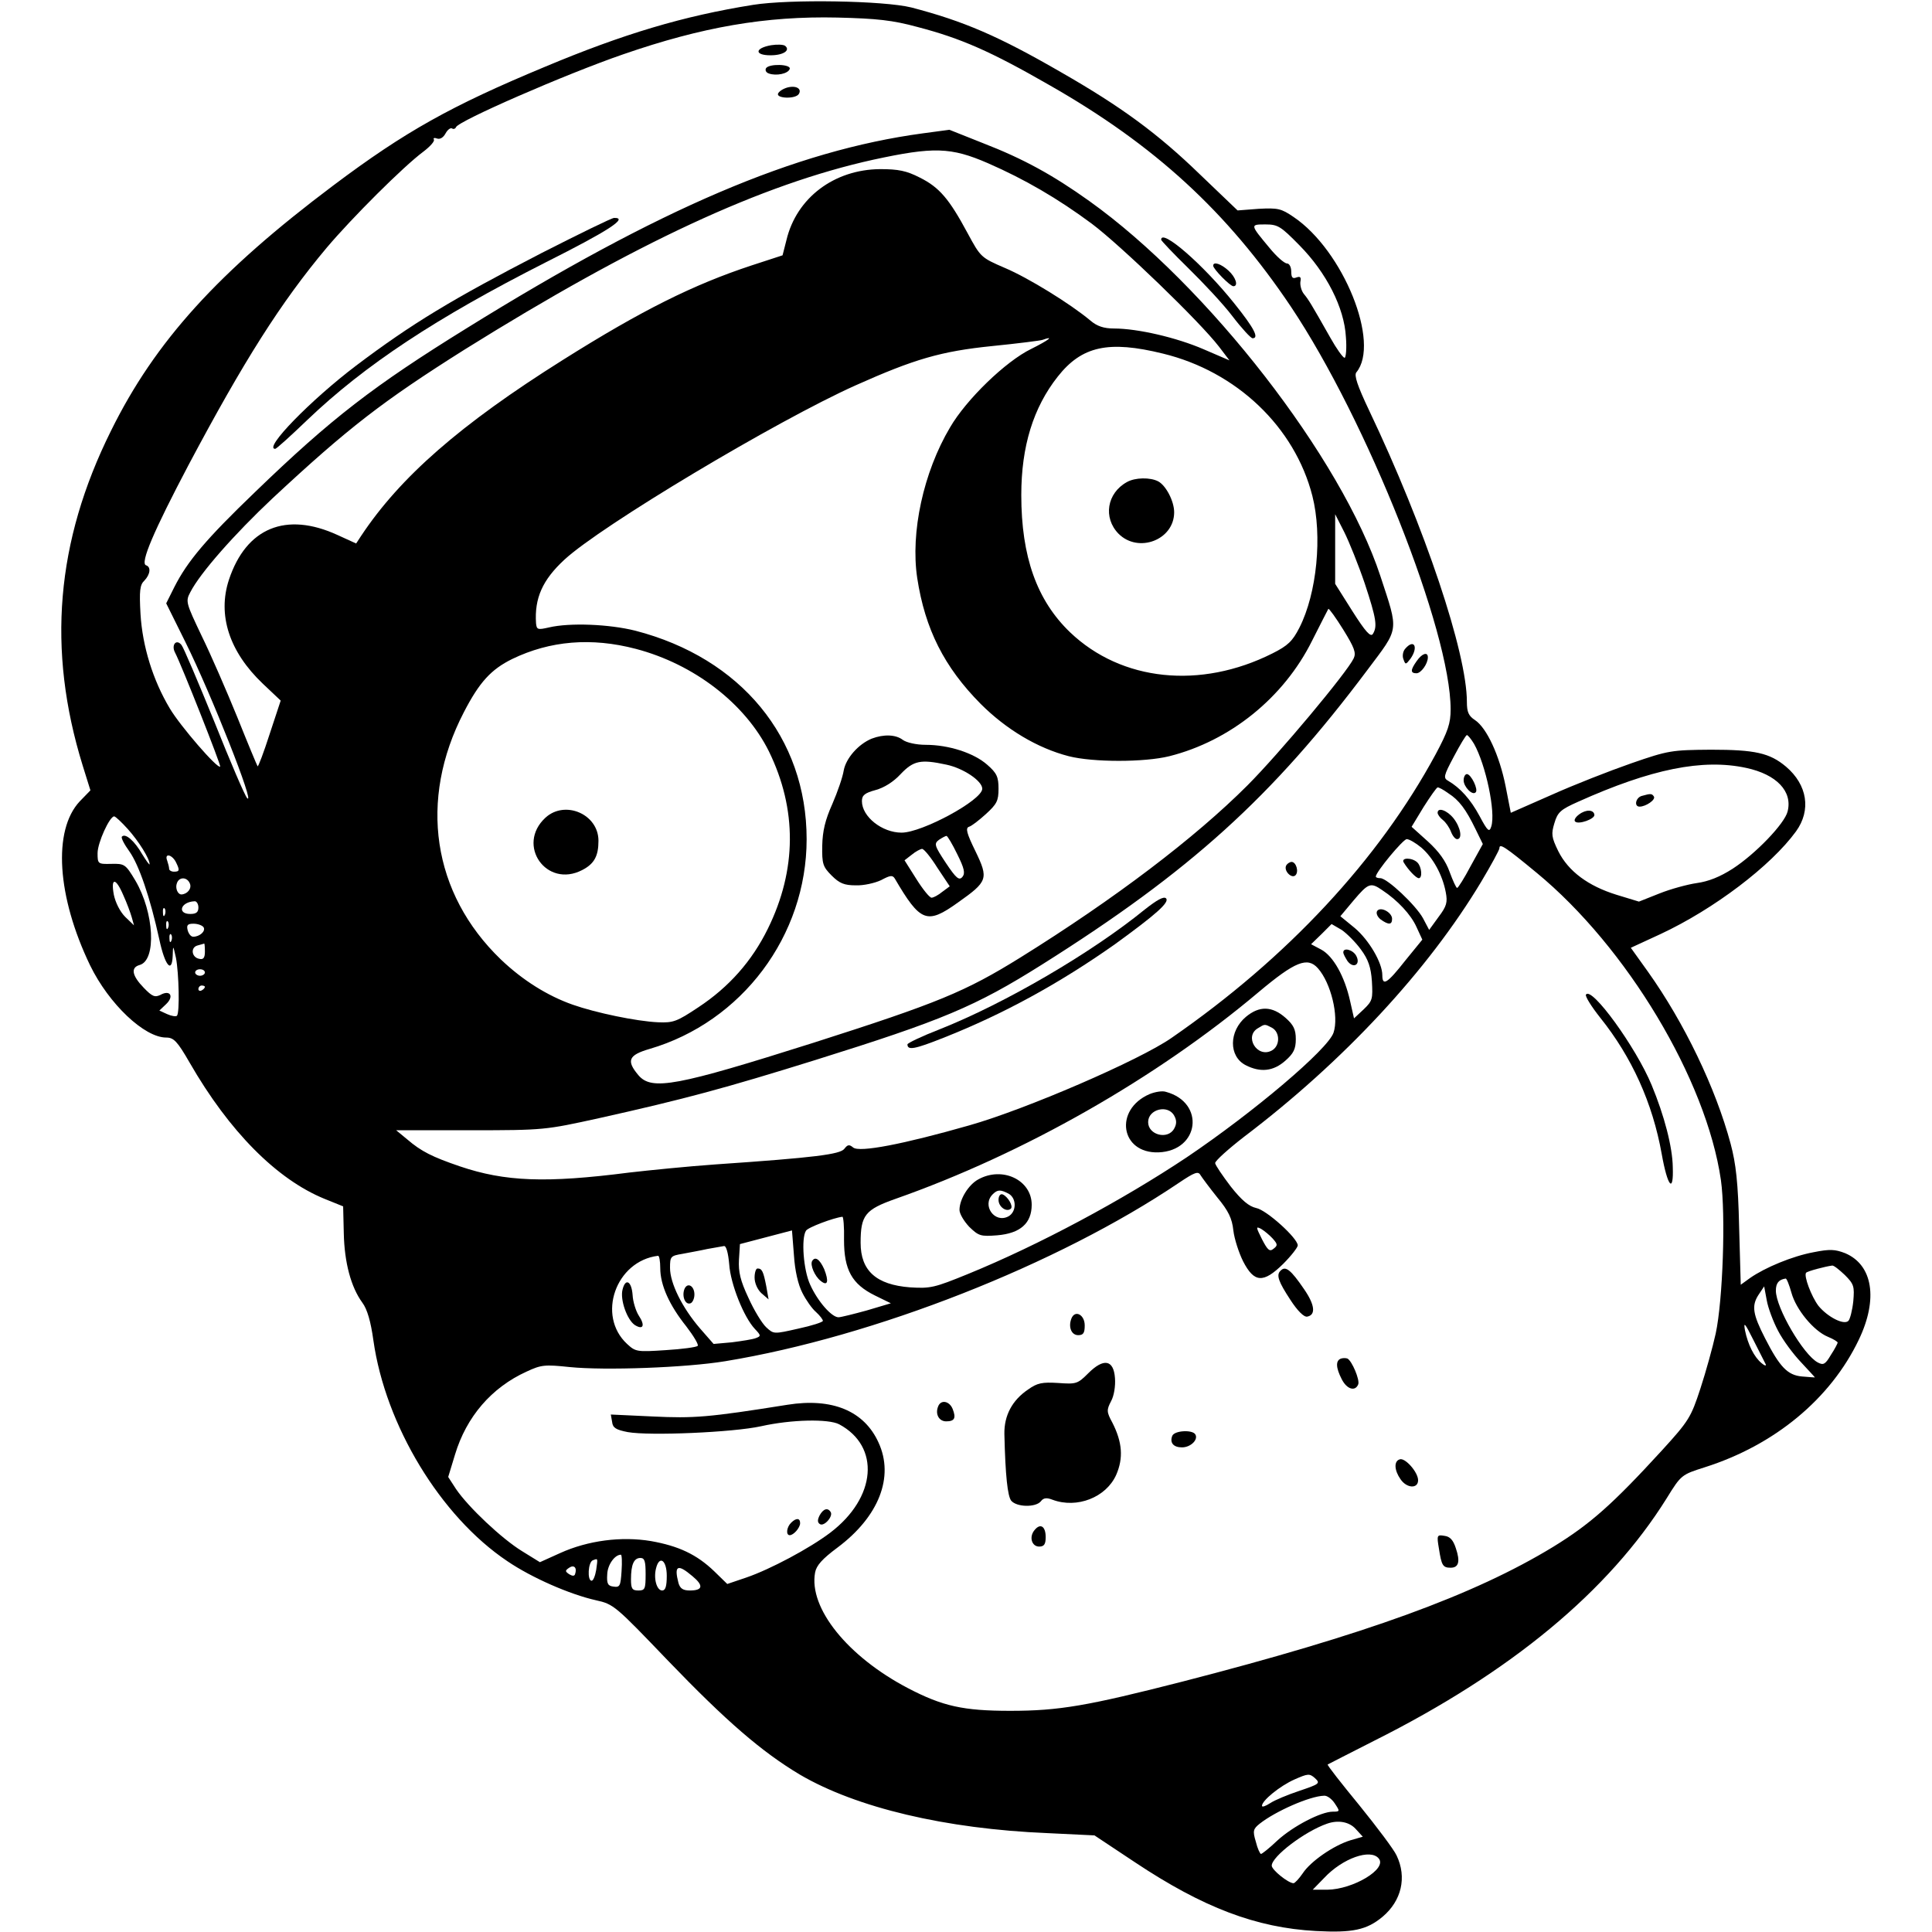 <?xml version="1.0" standalone="no"?>
<!DOCTYPE svg PUBLIC "-//W3C//DTD SVG 20010904//EN"
 "http://www.w3.org/TR/2001/REC-SVG-20010904/DTD/svg10.dtd">
<svg version="1.0" xmlns="http://www.w3.org/2000/svg"
 width="594pt" height="594pt" viewBox="0 0 594 594"
 preserveAspectRatio="xMidYMid meet">
<g transform="translate(0,594) scale(0.1,-0.1)"
fill="#000000" stroke="none">
<path d="M2315 5925 c-213 -34 -398 -89 -641 -191 -286 -119 -428 -198 -649
-364 -353 -265 -548 -479 -684 -755 -169 -340 -197 -672 -87 -1028 l24 -77
-33 -34 c-83 -89 -70 -292 32 -504 58 -119 167 -222 234 -222 23 0 34 -11 72
-77 122 -212 268 -359 415 -419 l57 -23 2 -83 c2 -90 22 -165 57 -213 15 -20
26 -58 34 -116 37 -261 206 -541 412 -679 75 -51 192 -102 272 -120 55 -12 60
-17 222 -186 180 -187 288 -280 405 -350 174 -102 448 -167 761 -180 l145 -7
125 -83 c209 -139 372 -201 556 -211 112 -6 156 3 205 44 58 49 75 121 43 188
-8 18 -60 87 -115 155 -55 67 -99 123 -97 125 2 1 66 34 143 73 421 211 721
460 899 745 45 73 46 73 118 96 214 68 386 210 473 392 60 125 43 230 -42 266
-31 12 -47 13 -97 3 -65 -12 -149 -47 -195 -79 l-29 -21 -5 178 c-3 136 -10
195 -26 255 -46 172 -143 373 -254 529 l-53 74 91 42 c165 77 340 210 417 316
47 65 35 143 -31 199 -50 42 -95 52 -231 52 -120 -1 -130 -2 -245 -42 -66 -23
-176 -66 -245 -97 l-125 -55 -16 82 c-19 95 -58 179 -94 203 -20 13 -25 25
-25 56 0 151 -129 536 -301 897 -36 76 -46 107 -39 116 75 90 -40 375 -193
478 -38 26 -48 28 -107 25 l-65 -5 -116 111 c-130 126 -242 208 -427 314 -192
111 -299 157 -460 199 -84 21 -374 26 -487 8z m506 -68 c134 -35 225 -75 406
-179 323 -184 546 -389 742 -681 234 -350 491 -997 491 -1238 0 -43 -8 -67
-46 -138 -175 -324 -456 -626 -812 -872 -99 -69 -449 -220 -622 -269 -203 -58
-338 -84 -357 -68 -12 10 -17 9 -27 -4 -13 -17 -89 -27 -396 -48 -85 -6 -204
-18 -265 -25 -257 -33 -382 -28 -521 19 -85 29 -119 46 -162 83 l-34 28 229 0
c226 0 230 1 394 37 265 59 390 93 666 179 390 122 491 164 696 293 456 287
708 515 1001 906 99 132 97 115 40 289 -119 362 -531 893 -895 1153 -112 80
-203 130 -327 178 l-103 41 -82 -11 c-392 -53 -809 -231 -1402 -599 -286 -177
-416 -277 -651 -504 -151 -145 -208 -213 -248 -292 l-25 -50 59 -119 c80 -161
216 -506 190 -480 -7 7 -52 112 -101 235 -50 123 -95 229 -101 236 -16 20 -32
0 -20 -23 20 -38 142 -347 139 -351 -8 -8 -123 125 -155 179 -52 87 -84 191
-90 290 -4 72 -2 90 12 103 18 19 21 42 5 47 -19 6 24 106 131 309 169 318
283 499 425 668 77 91 235 249 297 295 21 16 35 32 32 37 -3 5 2 6 10 3 9 -3
19 3 26 16 6 11 15 18 20 15 4 -3 10 -1 12 4 7 19 337 163 514 224 243 84 438
118 659 113 121 -3 169 -8 246 -29z m217 -419 c112 -49 214 -108 319 -186 88
-66 331 -300 391 -378 l32 -42 -79 34 c-83 36 -203 64 -276 64 -31 0 -52 7
-72 24 -62 52 -192 132 -263 162 -74 32 -75 33 -115 107 -57 106 -87 141 -147
171 -41 21 -66 26 -122 26 -141 -1 -257 -88 -288 -218 l-12 -47 -95 -31 c-179
-59 -338 -138 -581 -291 -315 -198 -500 -360 -620 -541 l-15 -23 -57 26 c-159
73 -281 22 -334 -137 -36 -109 1 -222 104 -320 l55 -52 -34 -103 c-18 -56 -35
-101 -37 -99 -2 3 -30 70 -62 150 -33 81 -82 194 -110 251 -48 101 -50 106
-35 134 30 59 136 179 253 289 233 217 338 298 590 457 524 327 913 508 1257
584 185 40 238 39 353 -11z m957 -252 c83 -84 138 -192 143 -282 3 -35 0 -64
-4 -64 -5 0 -25 28 -44 62 -60 106 -67 117 -81 134 -8 10 -12 26 -11 37 3 15
0 18 -12 14 -12 -5 -16 0 -16 18 0 14 -6 25 -13 25 -8 0 -32 21 -54 48 -60 72
-60 72 -12 72 38 0 47 -6 104 -64z m-825 -319 c-78 -38 -199 -155 -249 -241
-82 -138 -122 -323 -101 -463 24 -157 83 -274 195 -387 78 -78 174 -136 271
-161 75 -19 232 -19 309 0 187 47 352 180 439 355 26 52 49 96 50 98 2 2 23
-27 46 -64 34 -55 40 -71 32 -88 -20 -43 -230 -294 -327 -391 -161 -161 -407
-348 -698 -529 -169 -105 -254 -140 -636 -262 -420 -133 -497 -148 -538 -100
-38 45 -31 62 34 81 284 83 483 348 483 645 0 312 -202 557 -527 641 -80 20
-201 25 -265 10 -35 -8 -38 -7 -40 13 -5 77 20 133 87 195 112 104 652 427
895 536 181 81 263 105 420 121 80 8 150 17 155 19 39 14 19 -1 -35 -28z m405
-14 c227 -55 406 -226 460 -438 31 -122 14 -299 -40 -405 -21 -41 -35 -55 -83
-79 -221 -111 -464 -86 -622 65 -102 98 -150 232 -150 422 0 150 37 269 112
364 74 94 156 112 323 71z m621 -707 c36 -109 39 -132 25 -155 -7 -11 -23 7
-63 70 l-53 84 0 107 0 107 28 -55 c15 -30 44 -102 63 -158z m-2241 -201 c179
-47 336 -168 409 -315 87 -178 86 -364 -3 -545 -49 -100 -120 -180 -214 -242
-66 -44 -77 -48 -124 -46 -66 3 -191 29 -262 54 -77 27 -154 75 -221 139 -211
203 -254 490 -114 760 48 93 84 132 149 164 116 56 243 67 380 31z m2577 -292
c36 -64 67 -210 53 -254 -6 -19 -11 -15 -36 32 -28 52 -60 87 -96 108 -16 9
-15 15 17 75 19 36 37 66 40 66 3 0 13 -12 22 -27z m837 -74 c93 -20 143 -72
127 -134 -9 -37 -98 -130 -169 -176 -39 -25 -74 -39 -110 -44 -28 -4 -80 -18
-115 -32 l-63 -25 -69 21 c-87 27 -148 72 -179 134 -21 43 -22 53 -12 86 10
34 19 42 73 66 225 101 383 133 517 104z m-916 -78 c33 -21 54 -49 84 -111
l22 -45 -37 -67 c-20 -38 -39 -68 -42 -68 -3 0 -13 22 -23 49 -12 34 -33 63
-67 94 l-50 45 37 61 c21 33 40 60 43 60 3 1 18 -7 33 -18z m-4060 -110 c34
-38 67 -91 67 -108 0 -4 -10 10 -23 31 -23 40 -51 65 -62 54 -4 -3 7 -24 23
-46 29 -41 63 -139 92 -271 17 -80 39 -106 41 -49 1 33 1 33 10 -7 9 -47 12
-169 3 -178 -3 -3 -17 -1 -30 5 l-24 11 21 20 c25 24 12 45 -18 28 -17 -8 -25
-5 -51 22 -36 37 -41 62 -13 70 53 14 45 162 -13 260 -30 50 -33 52 -74 51
-41 -1 -42 0 -42 33 0 32 37 113 51 113 4 0 23 -18 42 -39z m3977 -57 c36 -31
65 -84 75 -137 6 -31 3 -43 -22 -76 l-29 -40 -19 36 c-22 40 -110 123 -131
123 -8 0 -14 2 -14 5 0 14 84 115 95 115 8 0 28 -12 45 -26z m354 -77 c278
-229 522 -636 567 -945 15 -107 6 -370 -16 -472 -9 -41 -30 -117 -47 -169 -29
-89 -36 -100 -118 -190 -153 -167 -221 -227 -335 -297 -243 -148 -576 -269
-1139 -414 -293 -75 -380 -90 -530 -90 -144 0 -208 14 -315 70 -185 97 -305
246 -285 355 4 22 22 42 69 77 127 95 175 217 126 323 -44 97 -142 138 -280
116 -244 -39 -288 -42 -414 -36 l-129 6 4 -23 c2 -18 12 -24 48 -31 67 -12
324 -1 410 18 94 21 207 23 240 6 127 -68 115 -225 -27 -333 -63 -48 -185
-113 -258 -138 l-59 -20 -40 39 c-54 52 -110 78 -195 93 -90 15 -193 2 -279
-37 l-62 -28 -55 34 c-62 38 -165 135 -203 191 l-24 37 21 69 c35 116 112 206
220 255 45 21 56 22 132 14 108 -11 358 -2 479 18 457 75 1022 297 1394 548
49 33 60 37 67 24 5 -8 28 -39 52 -69 34 -41 45 -64 49 -101 3 -26 17 -69 30
-95 34 -66 62 -68 123 -8 25 25 45 51 45 57 0 22 -96 109 -128 115 -22 5 -44
23 -78 66 -25 33 -47 65 -48 72 0 7 40 43 89 81 306 232 565 511 729 784 31
52 56 98 56 103 0 16 16 6 114 -75z m-4184 34 c13 -26 13 -31 -5 -31 -8 0 -15
4 -15 9 0 5 -3 16 -6 25 -9 23 13 20 26 -3z m44 -68 c6 -15 -8 -32 -26 -33
-12 0 -20 20 -14 35 7 20 32 19 40 -2z m-205 -35 c11 -24 22 -54 26 -68 l7
-25 -27 26 c-16 16 -30 44 -35 68 -10 54 6 53 29 -1z m3871 15 c47 -31 88 -75
105 -113 l18 -39 -53 -65 c-55 -70 -70 -79 -70 -44 0 38 -41 108 -85 145 l-44
36 41 49 c45 53 52 56 88 31z m-3640 -53 c0 -15 -7 -20 -25 -20 -41 0 -30 37
13 39 6 1 12 -8 12 -19z m-103 -22 c-3 -8 -6 -5 -6 6 -1 11 2 17 5 13 3 -3 4
-12 1 -19z m10 -40 c-3 -8 -6 -5 -6 6 -1 11 2 17 5 13 3 -3 4 -12 1 -19z m109
1 c7 -12 -12 -29 -32 -29 -7 0 -14 9 -17 20 -4 16 0 20 18 20 13 0 27 -5 31
-11z m3558 -68 c23 -31 31 -55 34 -98 3 -54 2 -60 -25 -86 l-30 -28 -12 53
c-17 77 -52 138 -88 158 l-32 17 32 31 31 31 31 -18 c16 -11 43 -38 59 -60z
m-3657 27 c-3 -8 -6 -5 -6 6 -1 11 2 17 5 13 3 -3 4 -12 1 -19z m103 -34 c0
-19 -5 -25 -17 -22 -24 4 -28 35 -6 41 10 3 19 5 21 6 1 0 2 -11 2 -25z m3422
-51 c40 -45 65 -148 48 -198 -17 -51 -245 -244 -451 -383 -198 -132 -455 -270
-673 -359 -103 -42 -115 -45 -178 -41 -104 8 -152 51 -152 137 0 85 14 102
107 135 393 138 803 371 1117 636 112 94 150 109 182 73z m-3422 -13 c0 -5 -7
-10 -15 -10 -8 0 -15 5 -15 10 0 6 7 10 15 10 8 0 15 -4 15 -10z m0 -44 c0 -3
-4 -8 -10 -11 -5 -3 -10 -1 -10 4 0 6 5 11 10 11 6 0 10 -2 10 -4z m1965 -778
c0 -92 24 -136 95 -171 l49 -24 -74 -22 c-40 -11 -80 -21 -87 -21 -21 0 -64
49 -87 100 -21 45 -28 143 -13 166 5 10 85 40 112 43 3 1 6 -32 5 -71z m1318
4 c15 -17 16 -21 3 -31 -12 -10 -18 -6 -36 29 -19 38 -19 40 -3 32 10 -6 26
-19 36 -30z m-1446 -167 c11 -22 30 -49 42 -59 12 -11 21 -23 21 -27 0 -4 -34
-15 -76 -24 -75 -17 -75 -17 -98 4 -13 12 -38 53 -55 91 -25 53 -31 80 -29
117 l3 48 80 21 80 21 6 -76 c3 -48 13 -91 26 -116z m-225 88 c4 -61 45 -163
79 -199 19 -20 19 -22 3 -28 -10 -4 -43 -9 -74 -13 l-56 -5 -42 48 c-55 64
-92 139 -92 186 0 35 2 37 38 43 20 4 55 10 77 15 22 4 45 8 51 9 7 1 13 -22
16 -56z m-212 -12 c0 -52 28 -114 80 -179 23 -30 39 -57 35 -60 -4 -4 -48 -10
-98 -13 -89 -6 -93 -5 -119 19 -94 87 -35 255 95 271 4 1 7 -17 7 -38z m3642
-21 c28 -28 30 -35 26 -81 -3 -28 -10 -55 -15 -60 -14 -14 -64 12 -92 46 -22
29 -46 93 -38 102 5 5 58 19 80 22 5 1 22 -13 39 -29z m-164 -55 c14 -51 68
-117 112 -135 17 -7 30 -15 30 -18 0 -2 -9 -20 -21 -38 -17 -29 -23 -32 -40
-23 -44 23 -129 168 -129 221 0 23 9 34 30 37 3 1 11 -19 18 -44z m-41 -117
c15 -29 47 -72 71 -97 23 -25 42 -45 42 -46 0 0 -18 1 -40 3 -44 4 -68 29
-113 117 -38 74 -42 100 -21 133 l18 27 8 -43 c4 -23 20 -66 35 -94z m-38
-103 c2 -5 -4 -4 -13 4 -23 19 -42 57 -51 101 -5 28 0 22 26 -30 18 -36 35
-69 38 -75z m-3518 -636 c-3 -45 -5 -50 -25 -47 -17 2 -21 9 -19 38 1 29 23
60 42 60 3 0 4 -23 2 -51z m-78 4 c-3 -18 -9 -33 -14 -33 -14 0 -11 58 4 63
16 6 15 7 10 -30z m152 -13 c0 -45 -2 -50 -22 -50 -19 0 -23 5 -23 34 0 46 9
66 29 66 13 0 16 -10 16 -50z m65 -5 c0 -32 -4 -45 -14 -45 -17 0 -27 37 -19
68 10 41 33 26 33 -23z m-282 5 c-2 -6 -8 -6 -18 0 -13 9 -13 11 0 20 15 10
25 0 18 -20z m361 -6 c35 -29 32 -44 -8 -44 -21 0 -30 6 -35 23 -14 54 -3 60
43 21z m1866 -660 c-36 -12 -77 -29 -90 -38 -14 -9 -25 -13 -25 -8 0 16 55 61
100 81 41 18 46 19 63 4 17 -16 14 -18 -48 -39z m109 -39 c16 -24 16 -25 -6
-25 -37 0 -123 -45 -171 -89 -24 -23 -47 -41 -50 -41 -3 0 -11 17 -16 38 -10
33 -8 39 12 55 48 38 154 85 198 86 9 1 24 -10 33 -24z m64 -78 l22 -24 -38
-11 c-52 -16 -123 -65 -147 -102 -11 -16 -24 -30 -28 -30 -16 0 -67 41 -67 54
0 28 101 105 170 129 34 12 68 6 88 -16z m71 -91 c27 -32 -79 -95 -158 -96
l-45 0 35 36 c57 61 143 91 168 60z"/>
<path d="M2371 5801 c-51 -9 -52 -31 -2 -31 39 0 62 15 45 29 -5 4 -24 5 -43
2z"/>
<path d="M2355 5730 c-3 -6 0 -13 9 -16 22 -8 59 -1 64 14 5 15 -64 17 -73 2z"/>
<path d="M2421 5671 c-14 -4 -26 -12 -29 -19 -5 -15 54 -17 64 -1 10 16 -8 27
-35 20z"/>
<path d="M1665 5162 c-275 -142 -399 -217 -570 -346 -140 -106 -286 -256 -249
-256 4 0 48 40 99 89 177 169 395 313 732 484 195 98 256 138 211 137 -7 0
-107 -49 -223 -108z"/>
<path d="M3570 5203 c0 -3 38 -43 83 -87 46 -45 108 -111 136 -148 29 -38 57
-68 62 -68 21 0 5 31 -56 107 -95 119 -225 232 -225 196z"/>
<path d="M3730 5123 c0 -10 52 -63 62 -63 16 0 8 27 -15 48 -23 21 -47 29 -47
15z"/>
<path d="M4320 3945 c-7 -8 -9 -23 -5 -32 6 -17 7 -17 21 1 26 36 12 64 -16
31z"/>
<path d="M4356 3908 c-20 -28 -20 -38 -1 -38 14 0 35 29 35 49 0 18 -18 12
-34 -11z"/>
<path d="M3955 3280 c-10 -16 16 -43 28 -31 11 11 2 41 -12 41 -5 0 -13 -5
-16 -10z"/>
<path d="M3520 3144 c-163 -133 -430 -289 -632 -369 -54 -21 -98 -42 -98 -46
0 -19 22 -15 110 20 185 73 358 168 528 288 124 90 169 129 157 141 -7 7 -28
-5 -65 -34z"/>
<path d="M2680 3669 c-41 -17 -79 -60 -86 -98 -3 -20 -19 -66 -35 -103 -22
-49 -30 -83 -31 -128 -1 -56 2 -65 29 -92 24 -24 39 -30 74 -30 24 -1 59 7 78
16 28 15 35 16 42 5 79 -135 99 -142 194 -74 92 65 95 73 54 158 -27 55 -31
71 -20 75 8 2 31 20 52 39 34 31 39 41 39 78 0 36 -5 48 -35 74 -41 36 -118
61 -189 61 -29 0 -59 7 -70 15 -22 17 -59 18 -96 4z m230 -80 c52 -11 110 -50
110 -74 0 -35 -185 -135 -248 -135 -60 0 -122 49 -122 97 0 18 9 25 42 34 26
7 55 25 77 49 40 42 62 46 141 29z m33 -275 c22 -44 25 -59 16 -70 -10 -12
-19 -5 -51 43 -35 53 -37 59 -21 71 9 6 20 12 23 12 3 0 18 -25 33 -56z m-61
-42 l38 -57 -23 -17 c-12 -10 -27 -18 -33 -18 -6 0 -27 26 -47 58 l-36 57 22
17 c12 10 27 18 32 18 6 0 27 -26 47 -58z"/>
<path d="M3465 4458 c-62 -34 -74 -110 -26 -159 61 -61 171 -19 171 66 0 34
-25 82 -49 95 -25 13 -71 12 -96 -2z"/>
<path d="M1677 3426 c-91 -84 3 -218 113 -161 37 19 50 43 50 90 0 82 -103
126 -163 71z"/>
<path d="M4500 3541 c0 -20 27 -48 37 -37 9 8 -14 56 -27 56 -5 0 -10 -8 -10
-19z"/>
<path d="M5048 3493 c-19 -5 -25 -33 -7 -33 19 0 50 21 44 31 -6 9 -9 10 -37
2z"/>
<path d="M4855 3436 c-11 -8 -17 -18 -12 -22 10 -10 61 8 59 21 -2 16 -26 17
-47 1z"/>
<path d="M4420 3441 c0 -5 7 -15 16 -22 9 -7 20 -23 25 -36 5 -13 13 -23 19
-23 17 0 11 36 -11 64 -20 25 -49 35 -49 17z"/>
<path d="M4316 3288 c14 -23 38 -48 46 -48 12 0 9 35 -4 48 -16 16 -52 16 -42
0z"/>
<path d="M4876 2882 c-3 -5 17 -37 44 -71 97 -121 161 -262 189 -419 18 -101
37 -123 34 -40 -1 62 -26 158 -65 252 -48 116 -185 305 -202 278z"/>
<path d="M3937 2033 c-14 -13 -6 -34 30 -89 22 -34 42 -54 52 -52 27 5 24 36
-10 85 -41 60 -57 72 -72 56z"/>
<path d="M3294 1886 c-10 -26 0 -51 21 -51 16 0 20 7 20 30 0 33 -30 49 -41
21z"/>
<path d="M4123 1763 c-17 -6 -16 -28 2 -63 16 -32 42 -39 51 -16 5 14 -19 71
-33 79 -5 2 -14 2 -20 0z"/>
<path d="M3346 1718 c-33 -33 -37 -34 -93 -30 -49 3 -64 0 -92 -20 -49 -33
-74 -80 -73 -137 3 -129 10 -191 21 -205 17 -20 75 -21 91 -2 8 11 18 12 36 5
75 -28 165 7 196 77 22 51 19 99 -12 160 -18 33 -18 39 -4 66 9 16 14 47 12
71 -4 57 -35 62 -82 15z"/>
<path d="M2884 1615 c-9 -23 3 -45 25 -45 26 0 31 10 20 38 -10 25 -37 30 -45
7z"/>
<path d="M3604 1525 c-8 -21 4 -35 30 -35 27 0 51 24 41 40 -9 15 -65 12 -71
-5z"/>
<path d="M4303 1453 c-18 -6 -16 -34 3 -61 19 -28 54 -30 54 -3 0 25 -41 71
-57 64z"/>
<path d="M2520 1281 c-7 -14 -7 -22 1 -27 13 -8 41 24 33 37 -9 15 -23 10 -34
-10z"/>
<path d="M2432 1258 c-14 -14 -16 -38 -4 -38 12 0 32 23 32 37 0 16 -12 17
-28 1z"/>
<path d="M3181 1236 c-18 -21 -9 -51 14 -51 15 0 20 7 20 29 0 33 -16 44 -34
22z"/>
<path d="M4424 1179 c8 -52 12 -59 36 -59 25 0 30 19 16 60 -8 25 -18 36 -35
38 -23 4 -24 2 -17 -39z"/>
<path d="M4234 3139 c-4 -7 1 -18 11 -26 24 -17 35 -17 35 2 0 20 -36 39 -46
24z"/>
<path d="M4130 3012 c0 -5 6 -16 13 -27 18 -24 41 -11 27 16 -10 19 -40 27
-40 11z"/>
<path d="M3831 2814 c-53 -44 -54 -122 -1 -149 45 -23 85 -19 122 14 25 22 32
36 32 66 0 30 -7 44 -32 66 -41 36 -80 37 -121 3z m80 -34 c25 -14 25 -56 -1
-70 -45 -24 -86 44 -42 69 21 13 20 13 43 1z"/>
<path d="M3534 2576 c-110 -48 -89 -183 28 -179 126 5 144 153 23 186 -11 4
-34 0 -51 -7z m76 -66 c8 -14 8 -26 0 -40 -19 -35 -80 -20 -80 20 0 40 61 55
80 20z"/>
<path d="M3008 2314 c-30 -16 -58 -61 -58 -94 0 -12 14 -35 30 -52 29 -28 35
-30 86 -26 71 6 106 37 106 94 0 76 -90 119 -164 78z m93 -44 c25 -14 25 -56
-1 -70 -42 -22 -82 34 -48 68 15 15 24 15 49 2z"/>
<path d="M3070 2251 c0 -22 25 -39 38 -27 8 8 -10 38 -26 44 -7 2 -12 -6 -12
-17z"/>
<path d="M2497 2063 c-7 -12 8 -47 26 -61 22 -18 26 -2 11 36 -14 31 -28 40
-37 25z"/>
<path d="M2320 2012 c0 -17 9 -37 21 -48 l22 -19 -7 40 c-9 46 -13 55 -27 55
-5 0 -9 -13 -9 -28z"/>
<path d="M2104 1976 c-8 -22 3 -49 19 -43 6 2 12 14 12 27 0 27 -22 39 -31 16z"/>
<path d="M1914 1975 c-8 -31 14 -93 38 -109 26 -16 32 -1 12 29 -9 14 -18 43
-19 63 -3 43 -22 54 -31 17z"/>
</g>
</svg>
